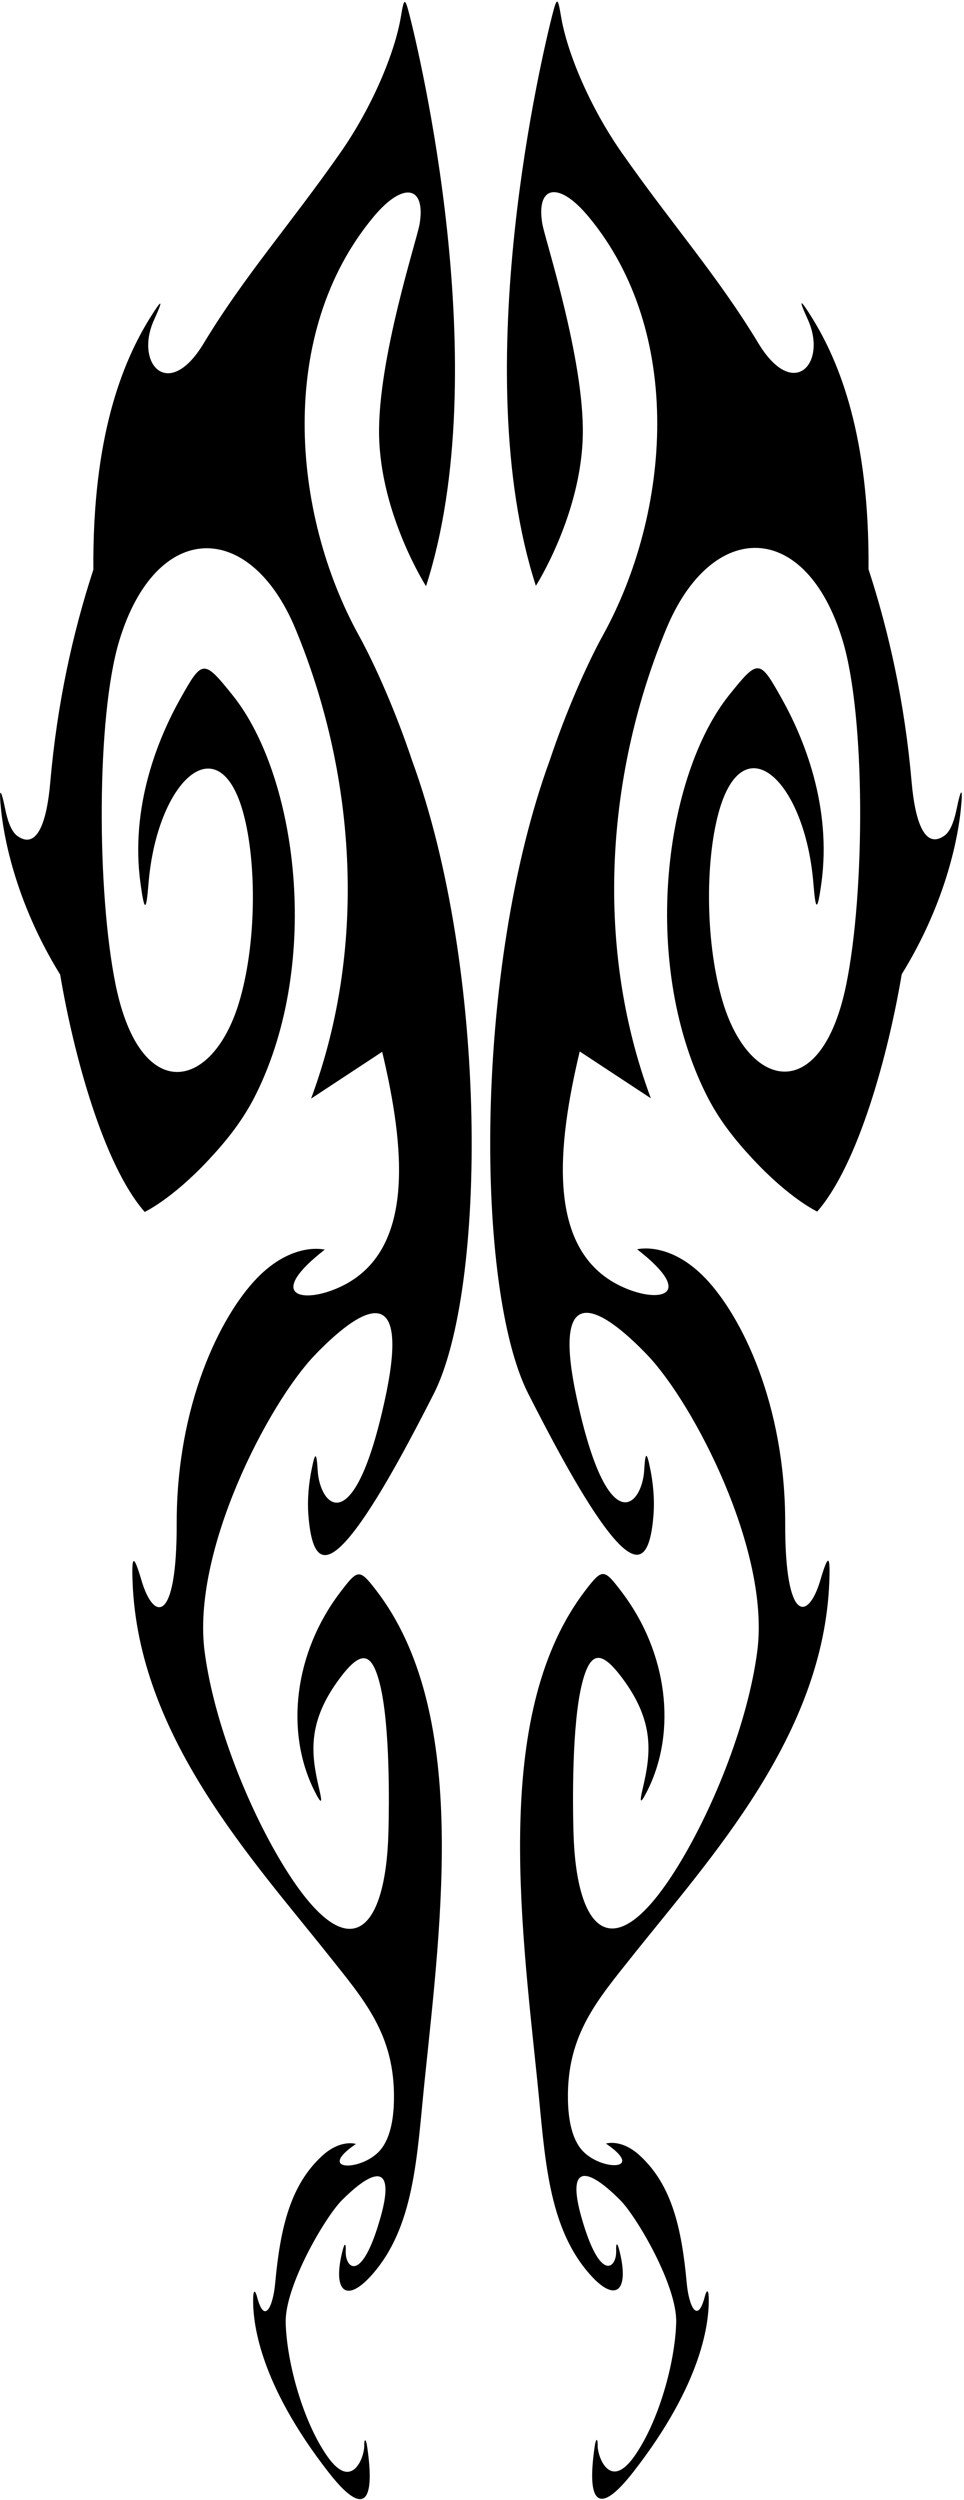 <?xml version="1.0" encoding="UTF-8"?>
<svg xmlns="http://www.w3.org/2000/svg" xmlns:xlink="http://www.w3.org/1999/xlink" width="272pt" height="705pt" viewBox="0 0 272 705" version="1.1">
<g id="surface1">
<path style=" stroke:none;fill-rule:nonzero;fill:rgb(0%,0%,0%);fill-opacity:1;" d="M 269.914 228.176 C 269.457 230.41 268.477 234.246 266.496 235.656 C 260.773 239.734 258.156 231.223 257.23 220.613 C 255.297 198.41 250.914 178.465 245.062 160.539 C 245.348 123.07 236.906 102.117 229.016 89.449 C 225.625 84.004 225.238 84.227 227.891 90.012 C 233.586 102.426 223.914 113.238 213.984 96.809 C 202.414 77.656 189.621 63.344 175.395 43.004 C 166.406 30.156 160 14.836 158.297 4.633 C 157.402 -0.73 157.176 -1.047 155.797 4.379 C 153.477 13.508 131.418 103.98 151.199 165.211 C 151.199 165.211 164.055 145.086 164.445 122.574 C 164.82 101.148 153.766 67.484 153.027 63.145 C 151.211 52.488 157.457 50.77 166.051 61.098 C 193.191 93.723 189.273 144.449 170.121 179.152 C 165.523 187.484 159.629 200.91 155.191 214.203 C 133.516 273.41 134.102 363.824 149.098 393.133 C 154.246 403.199 163.312 420.824 170.859 430.895 C 179.754 442.762 183.344 439.914 184.371 427.453 C 184.777 422.539 184.195 417.852 183.488 414.316 C 182.469 409.23 182.078 409.32 181.77 414.578 C 181.176 424.766 171.453 434.914 162.688 394.066 C 154.559 356.207 173.375 372.43 182.652 382.129 C 195.695 395.762 217.422 437.391 213.656 465.773 C 211.016 485.703 201.535 509.293 191.848 525.336 C 173.34 555.977 162.578 545.469 161.805 516.574 C 161.605 509.168 161.27 486.078 164.32 474.414 C 166.582 465.766 169.543 465.305 175.285 472.859 C 184.902 485.508 183.629 494.695 181.34 504.422 C 180.359 508.574 180.699 508.875 182.613 505.09 C 191.117 488.266 188.32 465.973 175.539 449.105 C 170.438 442.375 170.051 442.184 165.285 448.359 C 139.188 482.211 146.805 540.438 151.594 586.699 C 153.805 608.07 154.371 628.195 166.828 641.824 C 173.926 649.59 177.68 645.848 174.695 634.418 C 174.133 632.254 173.781 632.523 173.855 634.824 C 174.004 639.551 169.355 644.098 164.02 625.16 C 160.141 611.406 164.676 610.152 174.914 620.363 C 179.664 625.102 191.078 644.625 190.793 654.949 C 190.48 666.402 185.801 683.055 178.973 692.715 C 171.996 702.586 168.582 692.633 168.637 689.699 C 168.68 687.539 168.152 687.547 167.828 689.719 C 165.371 706.266 168.969 709.574 178.641 697.184 C 198.34 671.941 200.211 654.617 199.961 647.695 C 199.887 645.676 199.371 645.715 198.879 647.617 C 196.793 655.688 194.359 650.316 193.766 643.828 C 192.312 627.961 189.422 616.055 180.508 607.867 C 175.297 603.078 170.973 604.512 170.973 604.512 C 182.254 612.18 169.84 612.266 164.488 606.668 C 161.363 603.395 160.328 597.734 160.246 591.98 C 159.98 573.781 168.504 564.098 178.492 551.539 C 200.527 523.84 232.363 489.496 234 446 C 234.289 438.316 233.668 438.176 231.453 445.672 C 228.078 457.074 221.496 458.07 221.547 429.652 C 221.609 395.961 209.176 371.074 199.035 360.492 C 188.891 349.91 179.766 352.312 179.766 352.312 C 196.836 365.555 185.828 367.828 175.09 362.672 C 154.02 352.551 157.246 323.152 163.57 296.52 L 183.637 309.727 C 167.191 265.461 171.598 216.852 188.016 177.297 C 200.867 146.336 227.391 146.449 237.742 180.559 C 244.254 202.016 244.102 251.676 238.758 277.727 C 231.84 311.441 211.586 307.594 204.02 282.809 C 199.039 266.496 198.891 243.312 202.77 229.148 C 209.684 203.895 227.195 220.102 229.52 249.289 C 230.145 257.137 230.66 256.941 231.734 249.273 C 234.824 227.188 226.582 207.754 220.598 197.062 C 214.336 185.875 213.992 185.699 205.746 195.992 C 187.59 218.652 180.59 271 199.164 308.449 C 202.715 315.605 207.133 321.199 212.465 326.918 C 222.895 338.105 230.578 341.676 230.578 341.676 C 242.188 328.414 250.629 297.355 254.43 274.75 C 267.594 253.426 270.461 234.535 271.098 228.324 C 271.77 221.766 271.176 221.988 269.914 228.176 "/>
<path style=" stroke:none;fill-rule:nonzero;fill:rgb(0%,0%,0%);fill-opacity:1;" d="M 89.637 414.68 C 89.328 409.422 88.934 409.332 87.918 414.418 C 87.207 417.949 86.629 422.641 87.035 427.555 C 88.062 440.016 91.652 442.863 100.543 430.996 C 108.09 420.926 117.156 403.301 122.309 393.234 C 137.305 363.922 137.891 273.512 116.211 214.305 C 111.777 201.012 105.879 187.586 101.281 179.254 C 82.133 144.551 78.211 93.824 105.355 61.199 C 113.949 50.867 120.195 52.59 118.379 63.246 C 117.641 67.586 106.586 101.246 106.961 122.676 C 107.348 145.184 120.207 165.312 120.207 165.312 C 139.988 104.078 117.93 13.609 115.609 4.48 C 114.23 -0.945 114.004 -0.629 113.109 4.73 C 111.406 14.934 104.996 30.258 96.012 43.105 C 81.785 63.445 68.992 77.758 57.418 96.91 C 47.492 113.34 37.82 102.523 43.512 90.113 C 46.168 84.324 45.777 84.105 42.387 89.551 C 34.5 102.219 26.059 123.172 26.344 160.641 C 20.488 178.566 16.105 198.512 14.172 220.715 C 13.25 231.32 10.629 239.836 4.91 235.758 C 2.93 234.348 1.945 230.512 1.492 228.273 C 0.23 222.086 -0.363 221.867 0.309 228.426 C 0.941 234.637 3.812 253.523 16.977 274.852 C 20.777 297.457 29.215 328.516 40.824 341.777 C 40.824 341.777 48.512 338.207 58.941 327.02 C 64.27 321.301 68.691 315.707 72.242 308.551 C 90.816 271.102 83.816 218.754 65.66 196.09 C 57.414 185.801 57.07 185.977 50.809 197.164 C 44.824 207.855 36.582 227.285 39.672 249.375 C 40.742 257.043 41.258 257.238 41.883 249.391 C 44.207 220.199 61.719 203.992 68.637 229.246 C 72.516 243.41 72.363 266.598 67.387 282.906 C 59.82 307.695 39.566 311.539 32.648 277.828 C 27.301 251.773 27.152 202.117 33.664 180.66 C 44.016 146.551 70.535 146.434 83.387 177.398 C 99.805 216.953 104.215 265.562 87.77 309.824 L 107.836 296.621 C 114.156 323.254 117.387 352.652 96.316 362.77 C 85.578 367.926 74.57 365.656 91.641 352.41 C 91.641 352.41 82.512 350.012 72.371 360.594 C 62.227 371.176 49.793 396.062 49.855 429.754 C 49.91 458.172 43.324 457.176 39.953 445.773 C 37.734 438.277 37.117 438.414 37.406 446.102 C 39.043 489.598 70.879 523.941 92.91 551.641 C 102.902 564.199 111.426 573.883 111.16 592.082 C 111.078 597.836 110.043 603.496 106.918 606.77 C 101.566 612.367 89.152 612.277 100.434 604.613 C 100.434 604.613 96.109 603.18 90.898 607.969 C 81.984 616.152 79.094 628.062 77.641 643.93 C 77.043 650.418 74.609 655.785 72.527 647.719 C 72.031 645.812 71.52 645.777 71.445 647.793 C 71.195 654.719 73.066 672.043 92.762 697.281 C 102.438 709.676 106.031 706.367 103.574 689.82 C 103.254 687.648 102.727 687.637 102.77 689.801 C 102.824 692.73 99.406 702.684 92.43 692.812 C 85.602 683.156 80.926 666.504 80.609 655.047 C 80.328 644.727 91.742 625.203 96.492 620.465 C 106.73 610.254 111.266 611.508 107.387 625.262 C 102.051 644.199 97.402 639.652 97.551 634.922 C 97.625 632.621 97.273 632.352 96.707 634.52 C 93.723 645.949 97.48 649.688 104.574 641.926 C 117.031 628.293 117.602 608.168 119.812 586.797 C 124.602 540.535 132.219 482.312 106.117 448.461 C 101.355 442.285 100.969 442.477 95.867 449.207 C 83.086 466.07 80.289 488.367 88.793 505.191 C 90.707 508.977 91.047 508.676 90.066 504.523 C 87.777 494.797 86.504 485.609 96.121 472.961 C 101.863 465.406 104.824 465.863 107.086 474.516 C 110.133 486.18 109.797 509.27 109.602 516.676 C 108.828 545.566 98.066 556.078 79.559 525.434 C 69.871 509.395 60.387 485.805 57.75 465.875 C 53.984 437.492 75.711 395.859 88.754 382.23 C 98.031 372.531 116.848 356.309 108.719 394.168 C 99.953 435.016 90.23 424.867 89.637 414.68 "/>
</g>
</svg>
